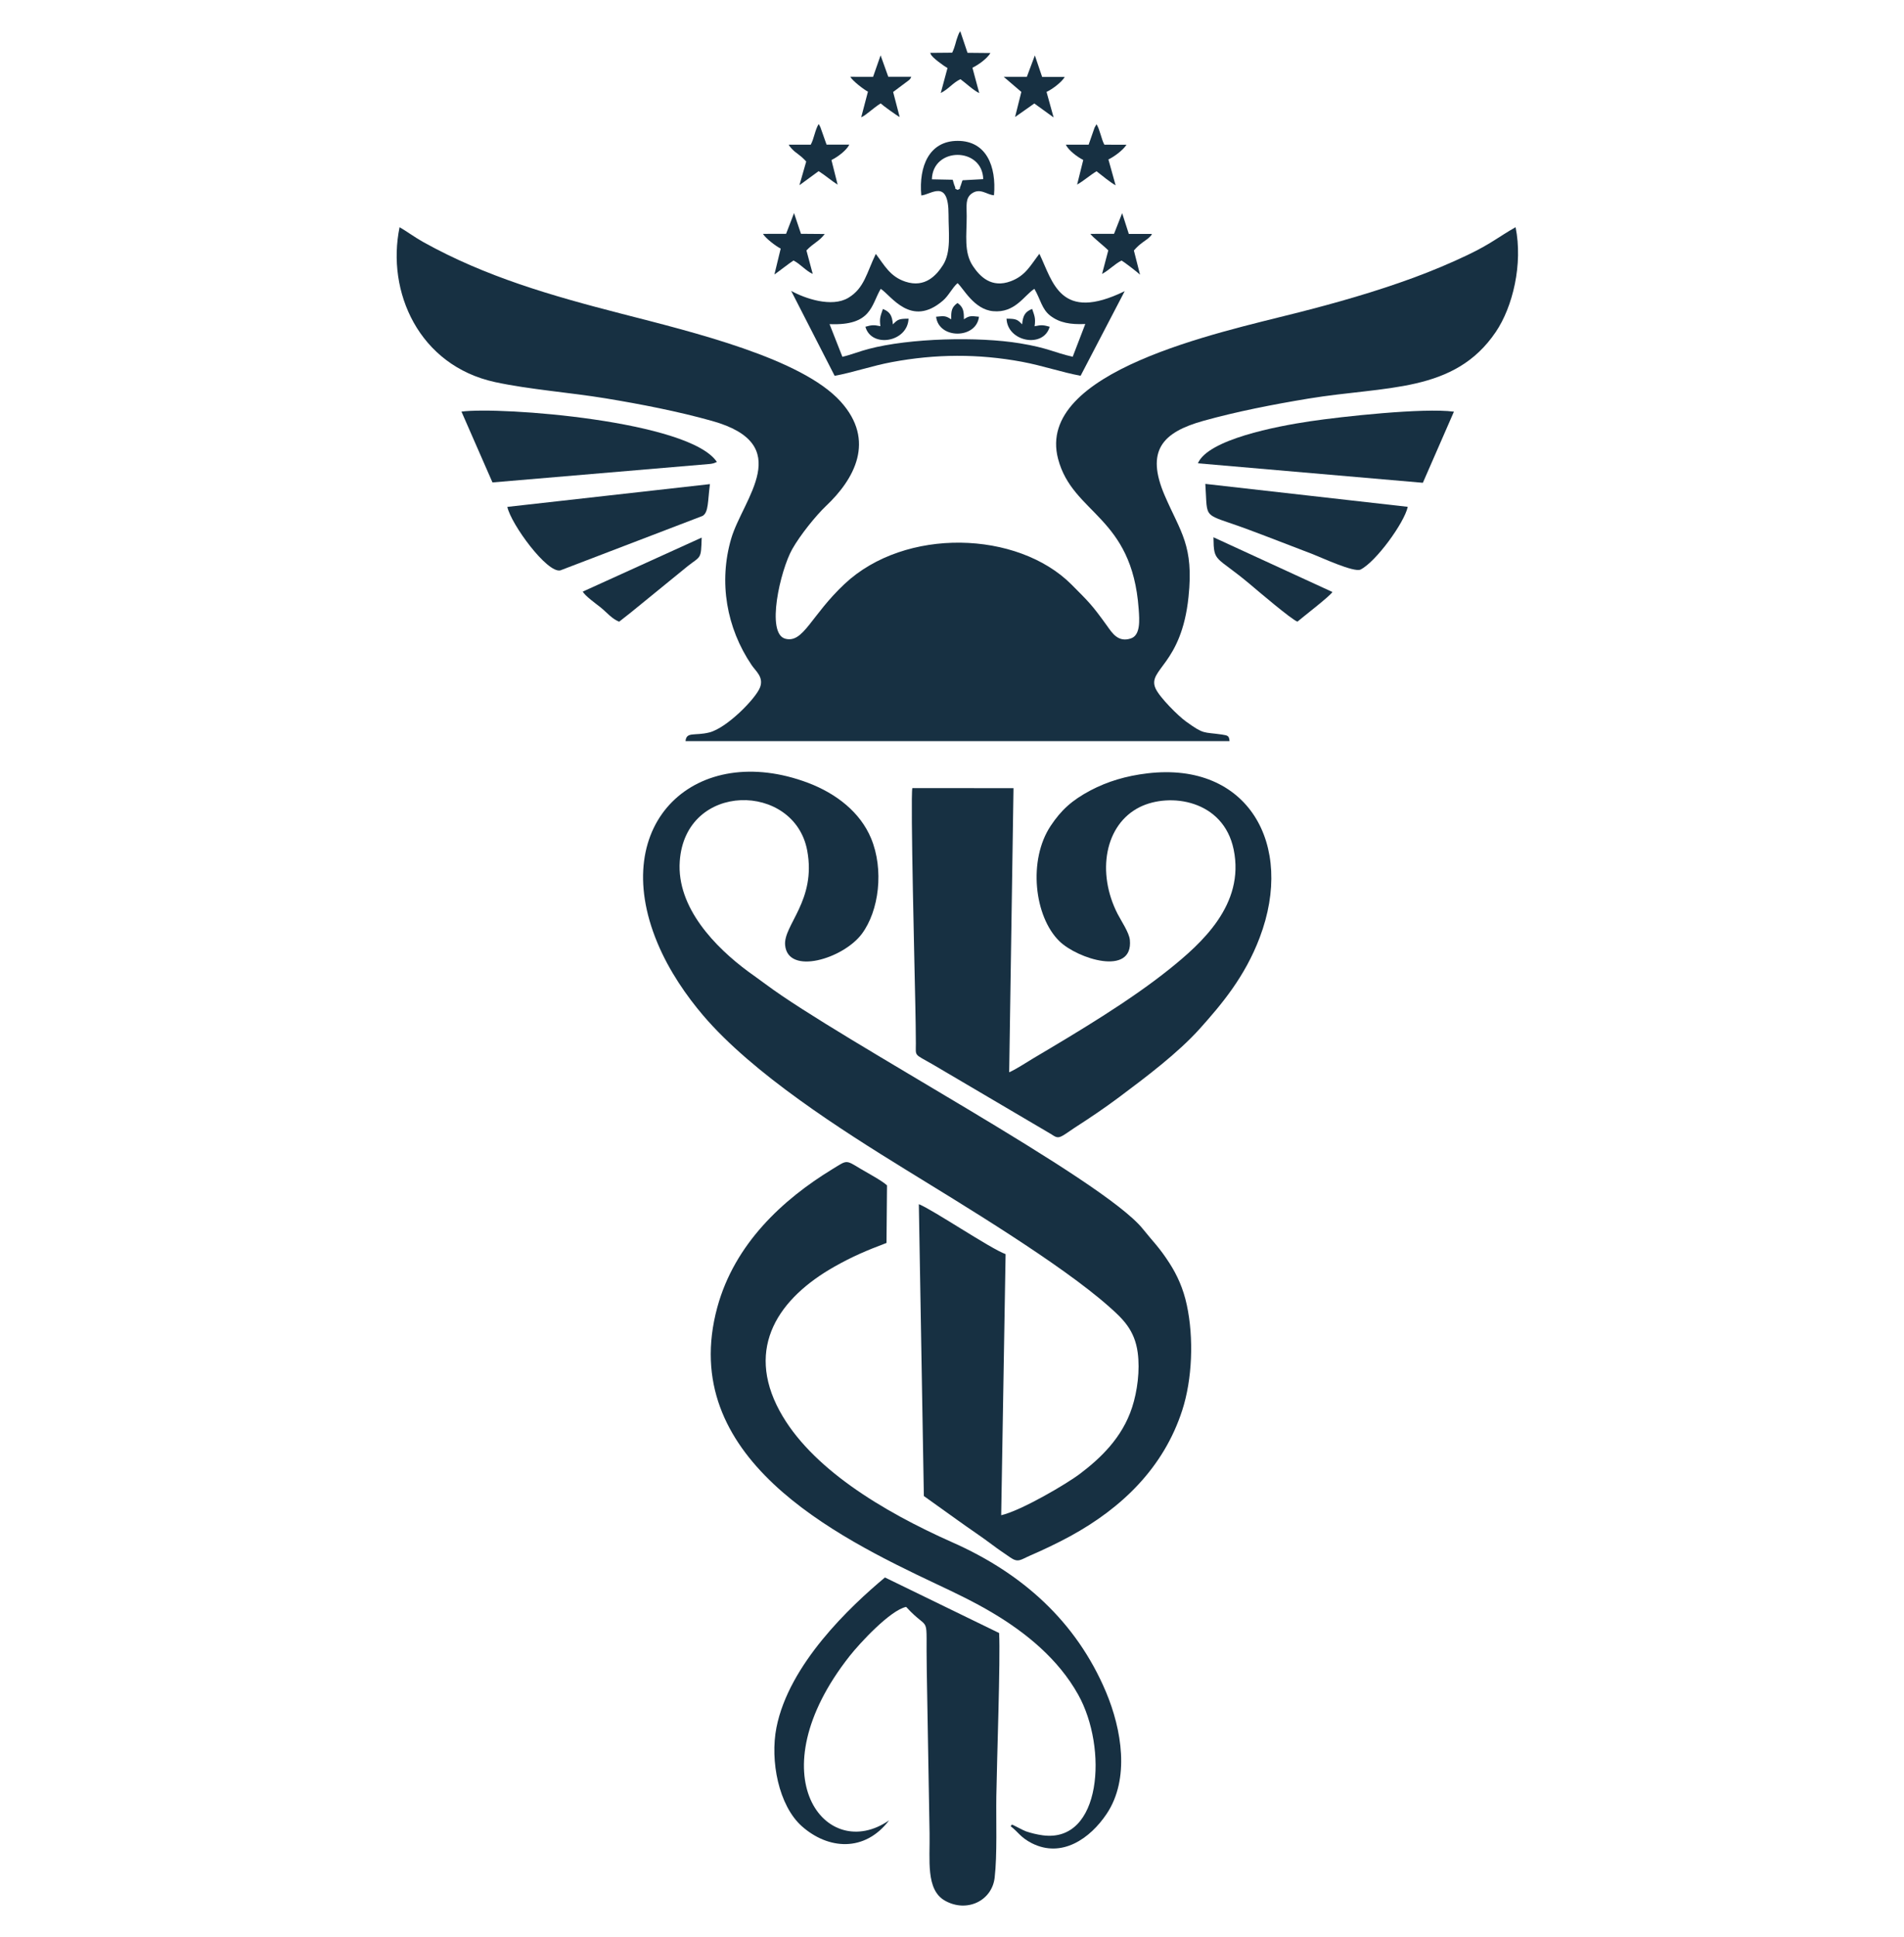 <svg width="60" height="61" viewBox="0 0 60 61" fill="none" xmlns="http://www.w3.org/2000/svg">
<path fill-rule="evenodd" clip-rule="evenodd" d="M21.603 23.343H38.746C38.731 23.171 38.695 23.165 38.502 23.135C37.907 23.049 37.953 23.142 37.371 22.723C37.134 22.553 36.539 21.964 36.413 21.68C36.146 21.079 37.231 20.951 37.453 18.801C37.624 17.18 37.203 16.764 36.705 15.611C36.094 14.194 36.63 13.616 37.918 13.256C38.973 12.962 40.116 12.739 41.221 12.556C43.689 12.148 45.828 12.386 47.135 10.457C47.673 9.664 47.995 8.314 47.76 7.156C47.2 7.475 46.988 7.677 46.248 8.031C45.708 8.289 45.135 8.529 44.542 8.748C43.346 9.187 42.094 9.545 40.82 9.866C38.428 10.474 32.615 11.69 33.343 14.453C33.803 16.202 35.673 16.24 35.883 19.184C35.909 19.533 35.942 20.004 35.64 20.107C35.236 20.246 35.045 19.933 34.887 19.712C34.4 19.037 34.324 18.972 33.765 18.41C32.069 16.713 28.526 16.6 26.616 18.391C25.552 19.388 25.319 20.265 24.749 20.118C24.127 19.958 24.59 17.964 24.964 17.298C25.218 16.848 25.714 16.236 26.027 15.939C26.918 15.098 27.607 13.881 26.489 12.646C25.26 11.288 21.849 10.464 19.569 9.877C17.371 9.311 15.305 8.718 13.344 7.627C13.075 7.478 12.823 7.29 12.592 7.156C12.171 9.189 13.201 11.513 15.599 12.034C16.667 12.266 17.98 12.364 19.088 12.547C20.208 12.732 21.366 12.957 22.433 13.256C25.094 13.998 23.413 15.704 23.043 16.961C22.641 18.33 22.892 19.775 23.686 20.948C23.82 21.146 24.068 21.323 23.953 21.644C23.829 21.989 22.906 22.933 22.349 23.07C21.887 23.184 21.631 23.037 21.603 23.341V23.343Z" fill="#173042"/>
<path fill-rule="evenodd" clip-rule="evenodd" d="M31.55 47.729L31.689 39.5C31.225 39.336 29.373 38.087 28.955 37.927L29.113 47.119L30.195 47.893C30.552 48.151 30.922 48.393 31.284 48.666C31.441 48.786 31.677 48.944 31.832 49.051C32.089 49.23 32.16 49.125 32.467 48.992C32.9 48.805 33.341 48.593 33.724 48.385C35.356 47.495 36.672 46.223 37.256 44.417C37.572 43.443 37.624 42.145 37.399 41.1C37.288 40.585 37.099 40.167 36.853 39.784C36.525 39.275 36.332 39.105 36.016 38.709C34.762 37.139 26.534 32.794 24.121 30.994C23.934 30.853 23.747 30.725 23.579 30.601C22.545 29.837 21.318 28.586 21.421 27.125C21.597 24.606 25.034 24.631 25.437 26.788C25.731 28.359 24.683 29.139 24.741 29.768C24.83 30.725 26.568 30.199 27.156 29.417C27.703 28.687 27.86 27.39 27.45 26.404C27.112 25.592 26.366 24.999 25.468 24.658C21.963 23.335 19.132 25.893 20.715 29.692C21.089 30.59 21.644 31.379 22.156 31.98C23.724 33.82 26.523 35.595 28.53 36.832C30.256 37.896 33.413 39.79 34.959 41.163C35.382 41.538 35.756 41.889 35.852 42.6C35.928 43.157 35.84 43.822 35.676 44.326C35.365 45.287 34.671 45.935 34.039 46.414C33.616 46.736 32.181 47.579 31.55 47.724V47.729Z" fill="#173042"/>
<path fill-rule="evenodd" clip-rule="evenodd" d="M31.802 33.776L31.938 24.824L28.75 24.822C28.685 25.114 28.83 30.859 28.845 31.696C28.851 32.085 28.861 32.474 28.861 32.863C28.861 33.292 28.79 33.176 29.408 33.534L33.102 35.708C33.26 35.805 33.317 35.87 33.491 35.767C33.626 35.689 33.718 35.614 33.859 35.523C34.343 35.212 34.809 34.899 35.267 34.556C36.114 33.923 37.119 33.168 37.812 32.396C38.499 31.629 39.231 30.762 39.697 29.528C40.809 26.597 39.323 23.983 36.162 24.357C35.481 24.437 34.895 24.616 34.368 24.893C33.775 25.207 33.441 25.514 33.109 26.012C32.392 27.089 32.59 28.868 33.384 29.644C33.954 30.201 35.713 30.76 35.605 29.606C35.584 29.375 35.33 29.002 35.219 28.786C34.553 27.488 34.809 25.97 35.919 25.419C36.86 24.954 38.552 25.19 38.876 26.756C39.235 28.493 37.858 29.717 36.839 30.533C35.591 31.532 33.966 32.502 32.56 33.334C32.333 33.469 32.016 33.681 31.802 33.772V33.776Z" fill="#173042"/>
<path fill-rule="evenodd" clip-rule="evenodd" d="M31.849 57.519C32.09 57.704 32.16 57.874 32.517 58.055C33.461 58.532 34.352 57.908 34.873 57.13C35.611 56.028 35.348 54.472 34.854 53.294C33.91 51.055 32.196 49.545 30.016 48.58C27.793 47.593 25.536 46.224 24.567 44.437C23.48 42.431 24.544 40.881 26.305 39.889C26.866 39.573 27.311 39.384 27.936 39.148L27.952 37.334C27.778 37.176 27.341 36.947 27.114 36.81C26.635 36.52 26.7 36.539 26.225 36.827C24.668 37.777 23.148 39.178 22.604 41.175C21.322 45.894 26.301 48.378 29.503 49.888C30.119 50.178 30.695 50.453 31.26 50.788C32.336 51.425 33.351 52.255 33.978 53.378C34.913 55.054 34.719 58.055 32.858 57.805C32.673 57.78 32.496 57.736 32.332 57.681C32.25 57.654 31.905 57.464 31.887 57.466L31.849 57.519Z" fill="#173042"/>
<path fill-rule="evenodd" clip-rule="evenodd" d="M28.021 57.332C26.038 58.709 23.802 55.925 26.777 52.155C27.095 51.753 28.053 50.715 28.555 50.611C29.348 51.478 29.169 50.677 29.205 52.617L29.293 57.742C29.308 58.579 29.169 59.521 29.778 59.864C30.466 60.251 31.258 59.87 31.344 59.141C31.428 58.417 31.386 57.339 31.397 56.577C31.413 55.484 31.529 52.249 31.485 51.434L27.887 49.684C26.796 50.595 24.861 52.416 24.468 54.411C24.262 55.456 24.537 56.87 25.27 57.521C26.092 58.249 27.244 58.352 28.021 57.33V57.332Z" fill="#173042"/>
<path fill-rule="evenodd" clip-rule="evenodd" d="M26.14 10.209C27.472 10.264 27.449 9.614 27.754 9.097C28.086 9.309 28.706 10.331 29.711 9.471C29.896 9.314 30.007 9.063 30.175 8.918C30.358 9.076 30.69 9.745 31.293 9.801C31.987 9.867 32.272 9.305 32.596 9.097C32.794 9.435 32.827 9.734 33.098 9.944C33.388 10.167 33.733 10.226 34.2 10.205L33.804 11.236C33.222 11.107 33.039 10.96 32.138 10.813C30.831 10.598 28.67 10.647 27.367 10.992C27.086 11.065 26.806 11.179 26.546 11.238L26.142 10.211L26.14 10.209ZM29.366 5.648C29.393 4.622 30.957 4.624 30.984 5.642L30.333 5.678C30.305 5.737 30.295 5.8 30.276 5.842C30.2 6.012 30.322 5.899 30.177 5.981C30.03 5.899 30.154 6.012 30.078 5.842C30.059 5.802 30.047 5.732 30.022 5.661L29.368 5.648H29.366ZM29.03 6.155C29.326 6.142 29.896 5.596 29.891 6.765C29.889 7.335 29.982 7.936 29.713 8.353C29.507 8.674 29.149 9.074 28.534 8.872C28.046 8.712 27.87 8.353 27.599 7.997C27.311 8.592 27.237 9.078 26.735 9.379C26.209 9.696 25.358 9.398 24.932 9.162L26.302 11.837C26.878 11.732 27.479 11.521 28.109 11.404C29.488 11.147 30.827 11.139 32.207 11.395C32.852 11.515 33.464 11.728 34.053 11.835L35.442 9.171C33.407 10.163 33.18 8.88 32.754 7.993C32.478 8.348 32.323 8.681 31.854 8.857C31.243 9.086 30.879 8.71 30.658 8.378C30.368 7.945 30.465 7.396 30.463 6.807C30.463 6.473 30.415 6.241 30.627 6.092C30.892 5.907 31.108 6.142 31.323 6.149C31.404 5.23 31.077 4.435 30.177 4.437C29.286 4.437 28.95 5.232 29.032 6.151L29.03 6.155Z" fill="#173042"/>
<path fill-rule="evenodd" clip-rule="evenodd" d="M37.747 14.592L44.838 15.206L45.817 12.966C44.861 12.838 42.282 13.12 41.282 13.269C40.208 13.429 38.069 13.843 37.749 14.592H37.747Z" fill="#173042"/>
<path fill-rule="evenodd" clip-rule="evenodd" d="M15.517 15.195L22.368 14.613C22.412 14.607 22.44 14.604 22.484 14.592C22.497 14.59 22.509 14.583 22.52 14.579L22.591 14.55C21.729 13.252 15.774 12.802 14.542 12.964L15.519 15.195H15.517Z" fill="#173042"/>
<path fill-rule="evenodd" clip-rule="evenodd" d="M44.362 15.963L37.983 15.241C38.065 16.427 37.853 16.127 39.356 16.686C40.039 16.94 40.692 17.197 41.377 17.458C41.609 17.546 42.67 18.04 42.874 17.939C43.355 17.7 44.255 16.465 44.362 15.963Z" fill="#173042"/>
<path fill-rule="evenodd" clip-rule="evenodd" d="M15.987 15.963C16.103 16.509 17.24 18.061 17.658 17.965L22.141 16.249C22.332 16.135 22.3 15.79 22.372 15.248L15.989 15.965L15.987 15.963Z" fill="#173042"/>
<path fill-rule="evenodd" clip-rule="evenodd" d="M18.365 18.633C18.435 18.77 18.786 19.018 18.933 19.136C19.132 19.298 19.282 19.491 19.511 19.581C19.761 19.386 20.002 19.197 20.236 19.001L21.673 17.83C22.091 17.502 22.091 17.63 22.112 16.932L18.365 18.633Z" fill="#173042"/>
<path fill-rule="evenodd" clip-rule="evenodd" d="M40.885 19.58C41.07 19.422 41.902 18.783 41.989 18.646L38.239 16.922C38.25 17.738 38.298 17.483 39.399 18.408C39.622 18.596 40.696 19.512 40.883 19.578L40.885 19.58Z" fill="#173042"/>
<path fill-rule="evenodd" clip-rule="evenodd" d="M34.3 4.557H33.586C33.672 4.736 33.947 4.942 34.136 5.038L33.943 5.814C34.156 5.692 34.355 5.514 34.555 5.394C34.736 5.537 34.988 5.743 35.156 5.837L34.929 5.022C35.103 4.94 35.389 4.733 35.498 4.559L34.801 4.557C34.704 4.378 34.664 4.09 34.555 3.913L34.517 3.976C34.443 4.122 34.521 3.957 34.485 4.042L34.305 4.559L34.3 4.557Z" fill="#173042"/>
<path fill-rule="evenodd" clip-rule="evenodd" d="M25.549 4.557H24.852C24.858 4.569 24.87 4.571 24.875 4.59C24.879 4.609 24.892 4.615 24.898 4.622C24.931 4.662 24.936 4.67 24.969 4.704C25.099 4.838 25.211 4.872 25.406 5.087L25.192 5.833L25.797 5.391C25.999 5.516 26.197 5.692 26.396 5.816L26.201 5.04C26.411 4.937 26.68 4.729 26.764 4.555H26.047L25.852 4.004C25.814 3.924 25.82 3.943 25.797 3.909C25.684 4.092 25.654 4.361 25.551 4.552L25.549 4.557Z" fill="#173042"/>
<path fill-rule="evenodd" clip-rule="evenodd" d="M30.005 1.659L29.308 1.665C29.314 1.678 29.326 1.682 29.331 1.703C29.354 1.804 29.774 2.099 29.858 2.143L29.646 2.929C29.898 2.803 30.022 2.61 30.266 2.494C30.453 2.631 30.657 2.832 30.859 2.933L30.644 2.134C30.827 2.044 31.1 1.853 31.212 1.67L30.489 1.663L30.26 0.982C30.209 1.062 30.224 1.034 30.182 1.142C30.11 1.325 30.11 1.44 30.005 1.661V1.659Z" fill="#173042"/>
<path fill-rule="evenodd" clip-rule="evenodd" d="M27.513 2.42L26.794 2.418C26.874 2.557 27.233 2.828 27.351 2.887L27.139 3.694C27.29 3.633 27.5 3.415 27.752 3.257C27.815 3.318 28.261 3.642 28.351 3.686L28.145 2.897L28.645 2.523C28.723 2.433 28.641 2.561 28.717 2.418H27.992L27.75 1.743L27.513 2.42Z" fill="#173042"/>
<path fill-rule="evenodd" clip-rule="evenodd" d="M24.772 7.364L24.043 7.366C24.127 7.507 24.455 7.759 24.602 7.829L24.404 8.645C24.438 8.628 24.926 8.249 25.006 8.205C25.233 8.323 25.386 8.525 25.611 8.628L25.413 7.888C25.638 7.65 25.811 7.608 25.989 7.37L25.241 7.364L25.022 6.712L24.772 7.364Z" fill="#173042"/>
<path fill-rule="evenodd" clip-rule="evenodd" d="M32.359 2.42H31.63L32.185 2.895L31.987 3.686L32.594 3.259L33.202 3.699L32.979 2.895C33.154 2.815 33.46 2.588 33.553 2.422H32.84L32.611 1.745L32.357 2.424L32.359 2.42Z" fill="#173042"/>
<path fill-rule="evenodd" clip-rule="evenodd" d="M35.108 7.364L34.359 7.366C34.46 7.497 34.773 7.732 34.925 7.886L34.729 8.628C34.963 8.5 35.112 8.325 35.341 8.207C35.421 8.243 35.896 8.615 35.925 8.651L35.732 7.89C35.929 7.654 36.129 7.57 36.23 7.463C36.301 7.387 36.24 7.471 36.301 7.368H35.572L35.362 6.714L35.105 7.368L35.108 7.364Z" fill="#173042"/>
<path fill-rule="evenodd" clip-rule="evenodd" d="M27.747 10.274C27.528 10.228 27.467 10.236 27.271 10.291C27.459 10.972 28.602 10.779 28.631 10.037C28.329 10.039 28.291 10.058 28.137 10.217C28.114 9.931 28.039 9.818 27.822 9.732C27.753 9.94 27.707 10.014 27.744 10.274H27.747Z" fill="#173042"/>
<path fill-rule="evenodd" clip-rule="evenodd" d="M32.212 10.218C32.059 10.06 32.023 10.039 31.719 10.037C31.746 10.769 32.887 10.979 33.078 10.291C32.883 10.237 32.822 10.228 32.603 10.275C32.641 10.012 32.595 9.94 32.526 9.73C32.309 9.816 32.234 9.932 32.21 10.216L32.212 10.218Z" fill="#173042"/>
<path fill-rule="evenodd" clip-rule="evenodd" d="M29.974 10.058C29.8 9.943 29.758 9.949 29.499 9.976C29.581 10.689 30.77 10.681 30.85 9.976C30.592 9.949 30.55 9.94 30.375 10.056C30.375 9.821 30.367 9.678 30.174 9.543C29.982 9.675 29.972 9.804 29.974 10.056V10.058Z" fill="#173042"/>
</svg>
